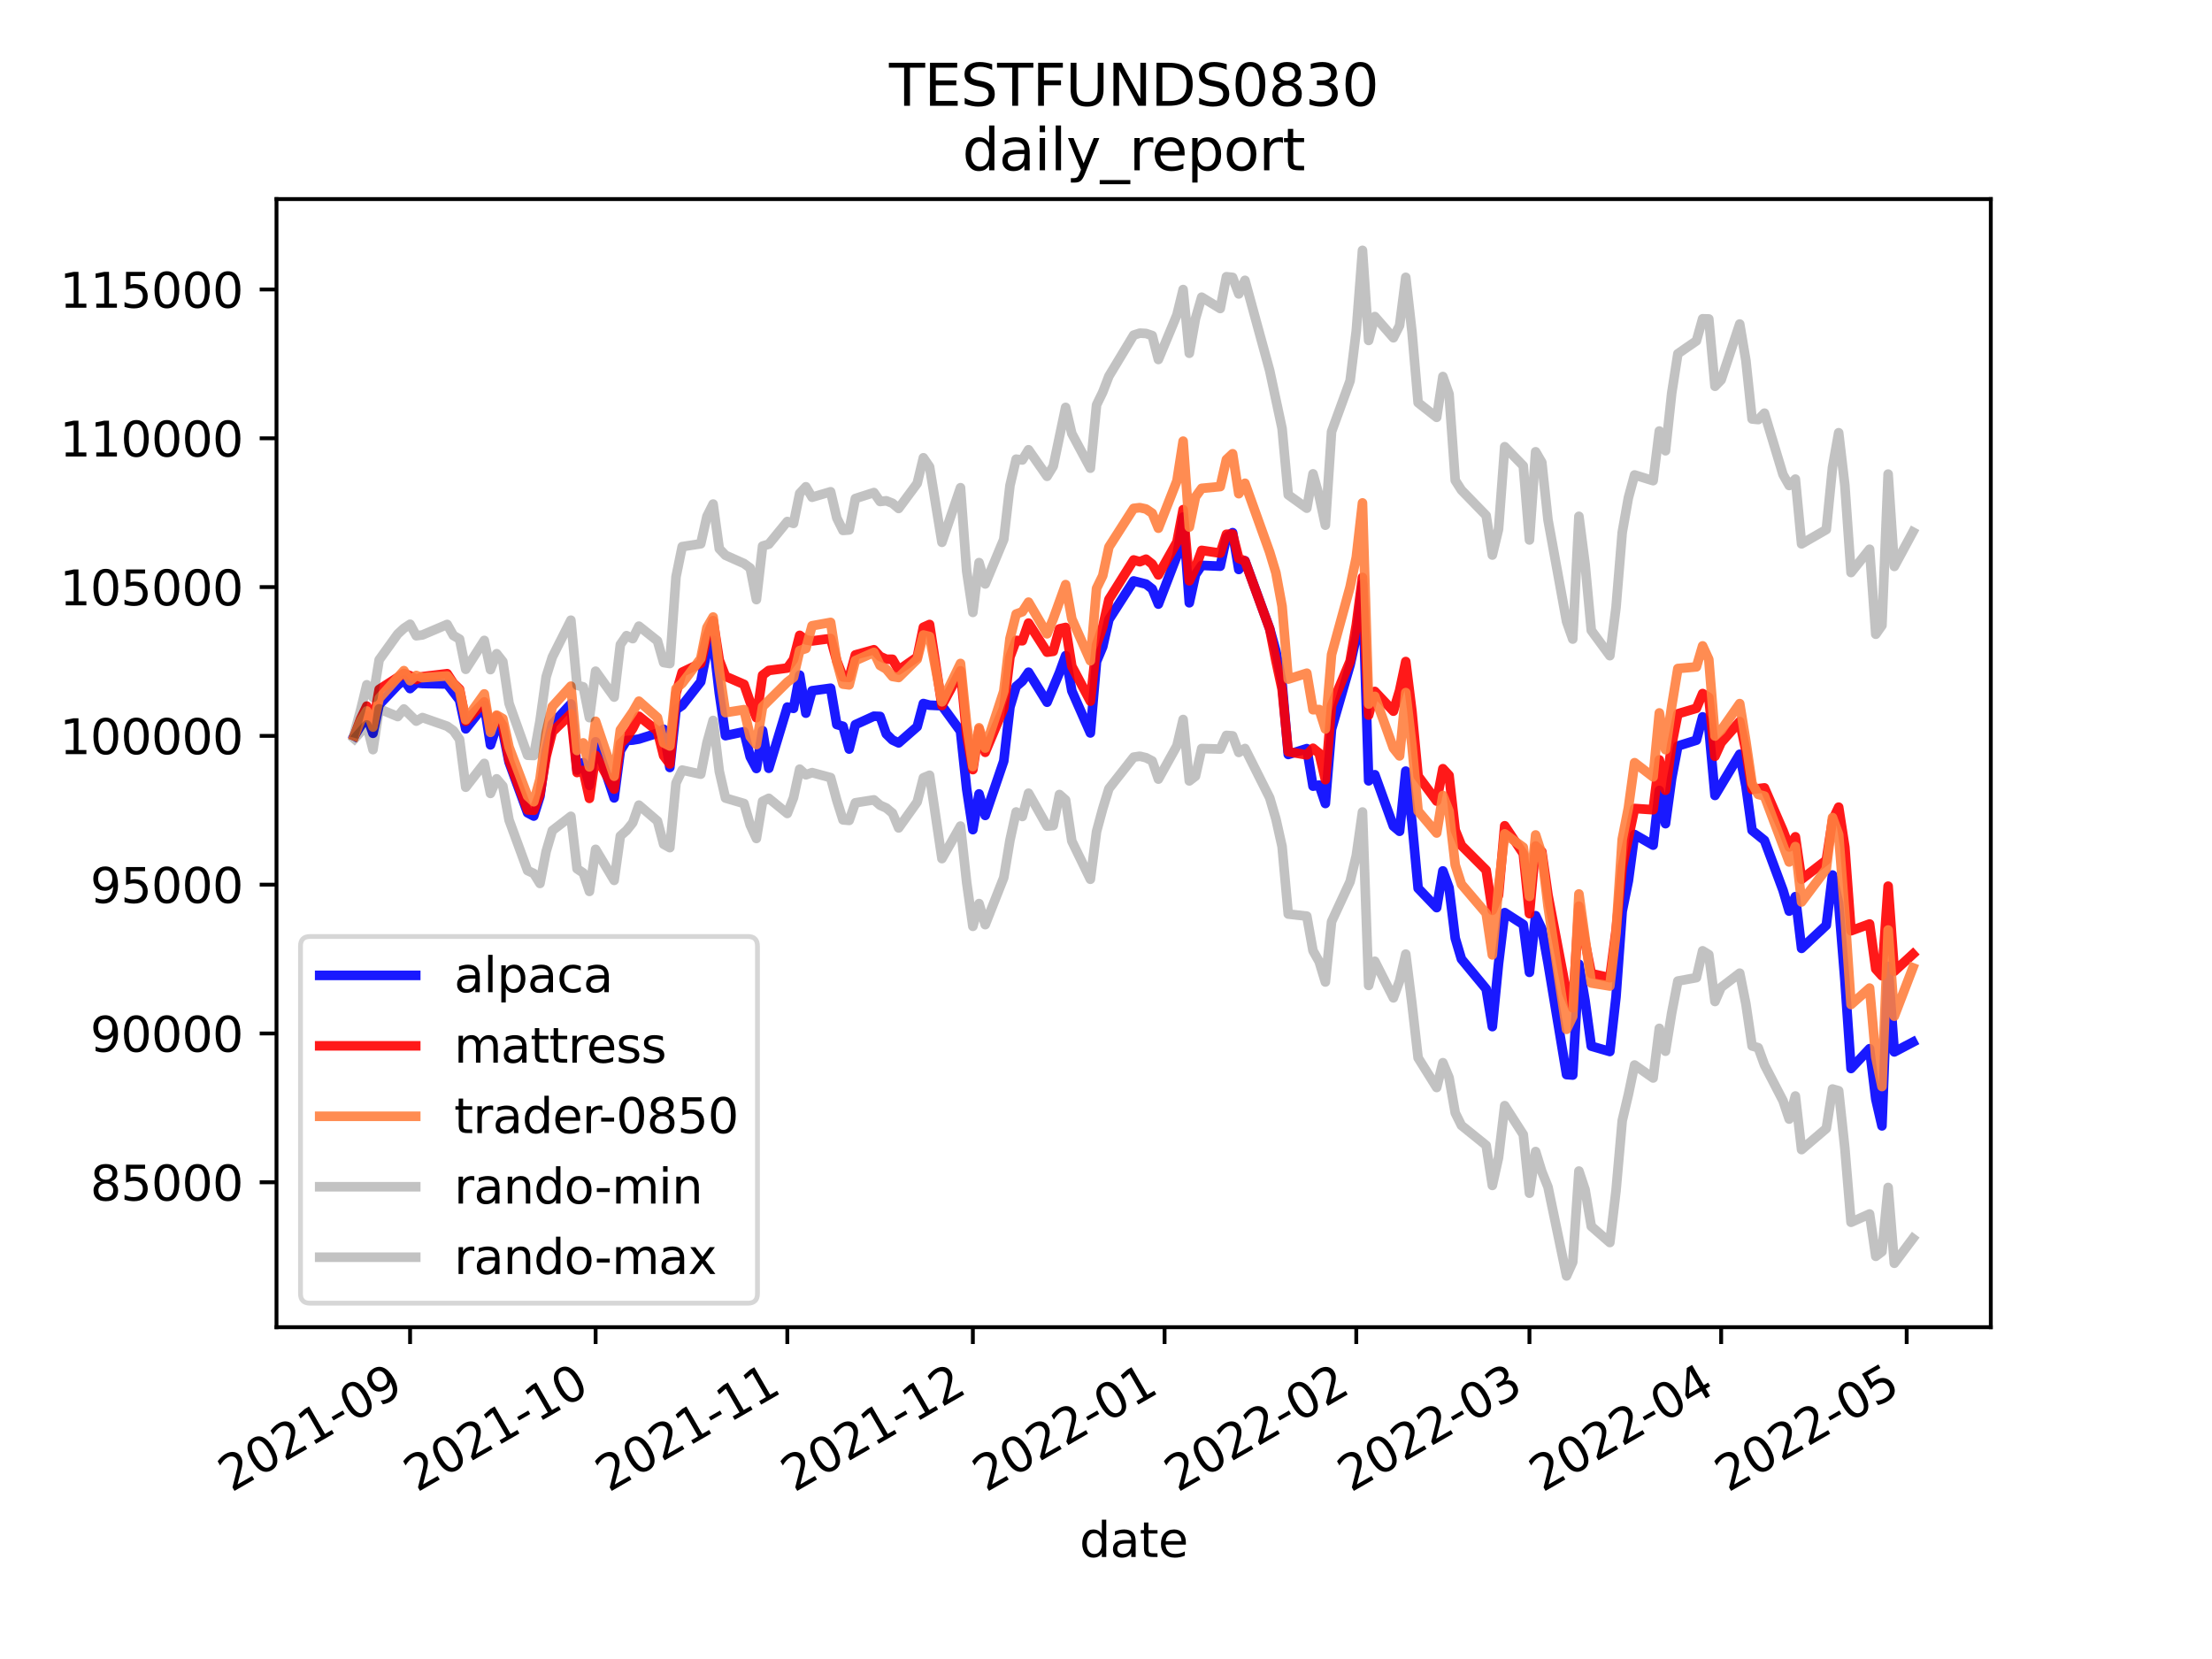 <?xml version="1.0" encoding="utf-8" standalone="no"?>
<!DOCTYPE svg PUBLIC "-//W3C//DTD SVG 1.1//EN"
  "http://www.w3.org/Graphics/SVG/1.1/DTD/svg11.dtd">
<svg height="345.6pt" version="1.1" viewBox="0 0 460.8 345.6" width="460.8pt" xmlns="http://www.w3.org/2000/svg" xmlns:xlink="http://www.w3.org/1999/xlink">
 <defs>
  <style type="text/css">*{stroke-linecap:butt;stroke-linejoin:round;}</style>
 </defs>
 <g id="figure_1">
  <g id="patch_1">
   <path d="M 0 345.6 
L 460.8 345.6 
L 460.8 0 
L 0 0 
z
" style="fill:#ffffff;"/>
  </g>
  <g id="axes_1">
   <g id="patch_2">
    <path d="M 57.6 276.48 
L 414.72 276.48 
L 414.72 41.472 
L 57.6 41.472 
z
" style="fill:#ffffff;"/>
   </g>
   <g id="matplotlib.axis_1">
    <g id="xtick_1">
     <g id="line2d_1">
      <defs>
       <path d="M 0 0 
L 0 3.5 
" id="m62daf9c5bd" style="stroke:#000000;stroke-width:0.8;"/>
      </defs>
      <g>
       <use style="stroke:#000000;stroke-width:0.8;" x="85.428" xlink:href="#m62daf9c5bd" y="276.48"/>
      </g>
     </g>
     <g id="text_1">
      <!-- 2021-09 -->
      <g transform="translate(48.203 310.952)rotate(-30)scale(0.1 -0.1)">
       <defs>
        <path d="M 1228 531 
L 3431 531 
L 3431 0 
L 469 0 
L 469 531 
Q 828 903 1448 1529 
Q 2069 2156 2228 2338 
Q 2531 2678 2651 2914 
Q 2772 3150 2772 3378 
Q 2772 3750 2511 3984 
Q 2250 4219 1831 4219 
Q 1534 4219 1204 4116 
Q 875 4013 500 3803 
L 500 4441 
Q 881 4594 1212 4672 
Q 1544 4750 1819 4750 
Q 2544 4750 2975 4387 
Q 3406 4025 3406 3419 
Q 3406 3131 3298 2873 
Q 3191 2616 2906 2266 
Q 2828 2175 2409 1742 
Q 1991 1309 1228 531 
z
" id="DejaVuSans-32" transform="scale(0.016)"/>
        <path d="M 2034 4250 
Q 1547 4250 1301 3770 
Q 1056 3291 1056 2328 
Q 1056 1369 1301 889 
Q 1547 409 2034 409 
Q 2525 409 2770 889 
Q 3016 1369 3016 2328 
Q 3016 3291 2770 3770 
Q 2525 4250 2034 4250 
z
M 2034 4750 
Q 2819 4750 3233 4129 
Q 3647 3509 3647 2328 
Q 3647 1150 3233 529 
Q 2819 -91 2034 -91 
Q 1250 -91 836 529 
Q 422 1150 422 2328 
Q 422 3509 836 4129 
Q 1250 4750 2034 4750 
z
" id="DejaVuSans-30" transform="scale(0.016)"/>
        <path d="M 794 531 
L 1825 531 
L 1825 4091 
L 703 3866 
L 703 4441 
L 1819 4666 
L 2450 4666 
L 2450 531 
L 3481 531 
L 3481 0 
L 794 0 
L 794 531 
z
" id="DejaVuSans-31" transform="scale(0.016)"/>
        <path d="M 313 2009 
L 1997 2009 
L 1997 1497 
L 313 1497 
L 313 2009 
z
" id="DejaVuSans-2d" transform="scale(0.016)"/>
        <path d="M 703 97 
L 703 672 
Q 941 559 1184 500 
Q 1428 441 1663 441 
Q 2288 441 2617 861 
Q 2947 1281 2994 2138 
Q 2813 1869 2534 1725 
Q 2256 1581 1919 1581 
Q 1219 1581 811 2004 
Q 403 2428 403 3163 
Q 403 3881 828 4315 
Q 1253 4750 1959 4750 
Q 2769 4750 3195 4129 
Q 3622 3509 3622 2328 
Q 3622 1225 3098 567 
Q 2575 -91 1691 -91 
Q 1453 -91 1209 -44 
Q 966 3 703 97 
z
M 1959 2075 
Q 2384 2075 2632 2365 
Q 2881 2656 2881 3163 
Q 2881 3666 2632 3958 
Q 2384 4250 1959 4250 
Q 1534 4250 1286 3958 
Q 1038 3666 1038 3163 
Q 1038 2656 1286 2365 
Q 1534 2075 1959 2075 
z
" id="DejaVuSans-39" transform="scale(0.016)"/>
       </defs>
       <use xlink:href="#DejaVuSans-32"/>
       <use x="63.623" xlink:href="#DejaVuSans-30"/>
       <use x="127.246" xlink:href="#DejaVuSans-32"/>
       <use x="190.869" xlink:href="#DejaVuSans-31"/>
       <use x="254.492" xlink:href="#DejaVuSans-2d"/>
       <use x="290.576" xlink:href="#DejaVuSans-30"/>
       <use x="354.199" xlink:href="#DejaVuSans-39"/>
      </g>
     </g>
    </g>
    <g id="xtick_2">
     <g id="line2d_2">
      <g>
       <use style="stroke:#000000;stroke-width:0.8;" x="124.077" xlink:href="#m62daf9c5bd" y="276.48"/>
      </g>
     </g>
     <g id="text_2">
      <!-- 2021-10 -->
      <g transform="translate(86.852 310.952)rotate(-30)scale(0.1 -0.1)">
       <use xlink:href="#DejaVuSans-32"/>
       <use x="63.623" xlink:href="#DejaVuSans-30"/>
       <use x="127.246" xlink:href="#DejaVuSans-32"/>
       <use x="190.869" xlink:href="#DejaVuSans-31"/>
       <use x="254.492" xlink:href="#DejaVuSans-2d"/>
       <use x="290.576" xlink:href="#DejaVuSans-31"/>
       <use x="354.199" xlink:href="#DejaVuSans-30"/>
      </g>
     </g>
    </g>
    <g id="xtick_3">
     <g id="line2d_3">
      <g>
       <use style="stroke:#000000;stroke-width:0.8;" x="164.015" xlink:href="#m62daf9c5bd" y="276.48"/>
      </g>
     </g>
     <g id="text_3">
      <!-- 2021-11 -->
      <g transform="translate(126.79 310.952)rotate(-30)scale(0.1 -0.1)">
       <use xlink:href="#DejaVuSans-32"/>
       <use x="63.623" xlink:href="#DejaVuSans-30"/>
       <use x="127.246" xlink:href="#DejaVuSans-32"/>
       <use x="190.869" xlink:href="#DejaVuSans-31"/>
       <use x="254.492" xlink:href="#DejaVuSans-2d"/>
       <use x="290.576" xlink:href="#DejaVuSans-31"/>
       <use x="354.199" xlink:href="#DejaVuSans-31"/>
      </g>
     </g>
    </g>
    <g id="xtick_4">
     <g id="line2d_4">
      <g>
       <use style="stroke:#000000;stroke-width:0.8;" x="202.664" xlink:href="#m62daf9c5bd" y="276.48"/>
      </g>
     </g>
     <g id="text_4">
      <!-- 2021-12 -->
      <g transform="translate(165.439 310.952)rotate(-30)scale(0.1 -0.1)">
       <use xlink:href="#DejaVuSans-32"/>
       <use x="63.623" xlink:href="#DejaVuSans-30"/>
       <use x="127.246" xlink:href="#DejaVuSans-32"/>
       <use x="190.869" xlink:href="#DejaVuSans-31"/>
       <use x="254.492" xlink:href="#DejaVuSans-2d"/>
       <use x="290.576" xlink:href="#DejaVuSans-31"/>
       <use x="354.199" xlink:href="#DejaVuSans-32"/>
      </g>
     </g>
    </g>
    <g id="xtick_5">
     <g id="line2d_5">
      <g>
       <use style="stroke:#000000;stroke-width:0.8;" x="242.602" xlink:href="#m62daf9c5bd" y="276.48"/>
      </g>
     </g>
     <g id="text_5">
      <!-- 2022-01 -->
      <g transform="translate(205.377 310.952)rotate(-30)scale(0.1 -0.1)">
       <use xlink:href="#DejaVuSans-32"/>
       <use x="63.623" xlink:href="#DejaVuSans-30"/>
       <use x="127.246" xlink:href="#DejaVuSans-32"/>
       <use x="190.869" xlink:href="#DejaVuSans-32"/>
       <use x="254.492" xlink:href="#DejaVuSans-2d"/>
       <use x="290.576" xlink:href="#DejaVuSans-30"/>
       <use x="354.199" xlink:href="#DejaVuSans-31"/>
      </g>
     </g>
    </g>
    <g id="xtick_6">
     <g id="line2d_6">
      <g>
       <use style="stroke:#000000;stroke-width:0.8;" x="282.539" xlink:href="#m62daf9c5bd" y="276.48"/>
      </g>
     </g>
     <g id="text_6">
      <!-- 2022-02 -->
      <g transform="translate(245.314 310.952)rotate(-30)scale(0.1 -0.1)">
       <use xlink:href="#DejaVuSans-32"/>
       <use x="63.623" xlink:href="#DejaVuSans-30"/>
       <use x="127.246" xlink:href="#DejaVuSans-32"/>
       <use x="190.869" xlink:href="#DejaVuSans-32"/>
       <use x="254.492" xlink:href="#DejaVuSans-2d"/>
       <use x="290.576" xlink:href="#DejaVuSans-30"/>
       <use x="354.199" xlink:href="#DejaVuSans-32"/>
      </g>
     </g>
    </g>
    <g id="xtick_7">
     <g id="line2d_7">
      <g>
       <use style="stroke:#000000;stroke-width:0.8;" x="318.612" xlink:href="#m62daf9c5bd" y="276.48"/>
      </g>
     </g>
     <g id="text_7">
      <!-- 2022-03 -->
      <g transform="translate(281.387 310.952)rotate(-30)scale(0.1 -0.1)">
       <defs>
        <path d="M 2597 2516 
Q 3050 2419 3304 2112 
Q 3559 1806 3559 1356 
Q 3559 666 3084 287 
Q 2609 -91 1734 -91 
Q 1441 -91 1130 -33 
Q 819 25 488 141 
L 488 750 
Q 750 597 1062 519 
Q 1375 441 1716 441 
Q 2309 441 2620 675 
Q 2931 909 2931 1356 
Q 2931 1769 2642 2001 
Q 2353 2234 1838 2234 
L 1294 2234 
L 1294 2753 
L 1863 2753 
Q 2328 2753 2575 2939 
Q 2822 3125 2822 3475 
Q 2822 3834 2567 4026 
Q 2313 4219 1838 4219 
Q 1578 4219 1281 4162 
Q 984 4106 628 3988 
L 628 4550 
Q 988 4650 1302 4700 
Q 1616 4750 1894 4750 
Q 2613 4750 3031 4423 
Q 3450 4097 3450 3541 
Q 3450 3153 3228 2886 
Q 3006 2619 2597 2516 
z
" id="DejaVuSans-33" transform="scale(0.016)"/>
       </defs>
       <use xlink:href="#DejaVuSans-32"/>
       <use x="63.623" xlink:href="#DejaVuSans-30"/>
       <use x="127.246" xlink:href="#DejaVuSans-32"/>
       <use x="190.869" xlink:href="#DejaVuSans-32"/>
       <use x="254.492" xlink:href="#DejaVuSans-2d"/>
       <use x="290.576" xlink:href="#DejaVuSans-30"/>
       <use x="354.199" xlink:href="#DejaVuSans-33"/>
      </g>
     </g>
    </g>
    <g id="xtick_8">
     <g id="line2d_8">
      <g>
       <use style="stroke:#000000;stroke-width:0.8;" x="358.55" xlink:href="#m62daf9c5bd" y="276.48"/>
      </g>
     </g>
     <g id="text_8">
      <!-- 2022-04 -->
      <g transform="translate(321.325 310.952)rotate(-30)scale(0.1 -0.1)">
       <defs>
        <path d="M 2419 4116 
L 825 1625 
L 2419 1625 
L 2419 4116 
z
M 2253 4666 
L 3047 4666 
L 3047 1625 
L 3713 1625 
L 3713 1100 
L 3047 1100 
L 3047 0 
L 2419 0 
L 2419 1100 
L 313 1100 
L 313 1709 
L 2253 4666 
z
" id="DejaVuSans-34" transform="scale(0.016)"/>
       </defs>
       <use xlink:href="#DejaVuSans-32"/>
       <use x="63.623" xlink:href="#DejaVuSans-30"/>
       <use x="127.246" xlink:href="#DejaVuSans-32"/>
       <use x="190.869" xlink:href="#DejaVuSans-32"/>
       <use x="254.492" xlink:href="#DejaVuSans-2d"/>
       <use x="290.576" xlink:href="#DejaVuSans-30"/>
       <use x="354.199" xlink:href="#DejaVuSans-34"/>
      </g>
     </g>
    </g>
    <g id="xtick_9">
     <g id="line2d_9">
      <g>
       <use style="stroke:#000000;stroke-width:0.8;" x="397.199" xlink:href="#m62daf9c5bd" y="276.48"/>
      </g>
     </g>
     <g id="text_9">
      <!-- 2022-05 -->
      <g transform="translate(359.974 310.952)rotate(-30)scale(0.1 -0.1)">
       <defs>
        <path d="M 691 4666 
L 3169 4666 
L 3169 4134 
L 1269 4134 
L 1269 2991 
Q 1406 3038 1543 3061 
Q 1681 3084 1819 3084 
Q 2600 3084 3056 2656 
Q 3513 2228 3513 1497 
Q 3513 744 3044 326 
Q 2575 -91 1722 -91 
Q 1428 -91 1123 -41 
Q 819 9 494 109 
L 494 744 
Q 775 591 1075 516 
Q 1375 441 1709 441 
Q 2250 441 2565 725 
Q 2881 1009 2881 1497 
Q 2881 1984 2565 2268 
Q 2250 2553 1709 2553 
Q 1456 2553 1204 2497 
Q 953 2441 691 2322 
L 691 4666 
z
" id="DejaVuSans-35" transform="scale(0.016)"/>
       </defs>
       <use xlink:href="#DejaVuSans-32"/>
       <use x="63.623" xlink:href="#DejaVuSans-30"/>
       <use x="127.246" xlink:href="#DejaVuSans-32"/>
       <use x="190.869" xlink:href="#DejaVuSans-32"/>
       <use x="254.492" xlink:href="#DejaVuSans-2d"/>
       <use x="290.576" xlink:href="#DejaVuSans-30"/>
       <use x="354.199" xlink:href="#DejaVuSans-35"/>
      </g>
     </g>
    </g>
    <g id="text_10">
     <!-- date -->
     <g transform="translate(224.885 324.351)scale(0.1 -0.1)">
      <defs>
       <path d="M 2906 2969 
L 2906 4863 
L 3481 4863 
L 3481 0 
L 2906 0 
L 2906 525 
Q 2725 213 2448 61 
Q 2172 -91 1784 -91 
Q 1150 -91 751 415 
Q 353 922 353 1747 
Q 353 2572 751 3078 
Q 1150 3584 1784 3584 
Q 2172 3584 2448 3432 
Q 2725 3281 2906 2969 
z
M 947 1747 
Q 947 1113 1208 752 
Q 1469 391 1925 391 
Q 2381 391 2643 752 
Q 2906 1113 2906 1747 
Q 2906 2381 2643 2742 
Q 2381 3103 1925 3103 
Q 1469 3103 1208 2742 
Q 947 2381 947 1747 
z
" id="DejaVuSans-64" transform="scale(0.016)"/>
       <path d="M 2194 1759 
Q 1497 1759 1228 1600 
Q 959 1441 959 1056 
Q 959 750 1161 570 
Q 1363 391 1709 391 
Q 2188 391 2477 730 
Q 2766 1069 2766 1631 
L 2766 1759 
L 2194 1759 
z
M 3341 1997 
L 3341 0 
L 2766 0 
L 2766 531 
Q 2569 213 2275 61 
Q 1981 -91 1556 -91 
Q 1019 -91 701 211 
Q 384 513 384 1019 
Q 384 1609 779 1909 
Q 1175 2209 1959 2209 
L 2766 2209 
L 2766 2266 
Q 2766 2663 2505 2880 
Q 2244 3097 1772 3097 
Q 1472 3097 1187 3025 
Q 903 2953 641 2809 
L 641 3341 
Q 956 3463 1253 3523 
Q 1550 3584 1831 3584 
Q 2591 3584 2966 3190 
Q 3341 2797 3341 1997 
z
" id="DejaVuSans-61" transform="scale(0.016)"/>
       <path d="M 1172 4494 
L 1172 3500 
L 2356 3500 
L 2356 3053 
L 1172 3053 
L 1172 1153 
Q 1172 725 1289 603 
Q 1406 481 1766 481 
L 2356 481 
L 2356 0 
L 1766 0 
Q 1100 0 847 248 
Q 594 497 594 1153 
L 594 3053 
L 172 3053 
L 172 3500 
L 594 3500 
L 594 4494 
L 1172 4494 
z
" id="DejaVuSans-74" transform="scale(0.016)"/>
       <path d="M 3597 1894 
L 3597 1613 
L 953 1613 
Q 991 1019 1311 708 
Q 1631 397 2203 397 
Q 2534 397 2845 478 
Q 3156 559 3463 722 
L 3463 178 
Q 3153 47 2828 -22 
Q 2503 -91 2169 -91 
Q 1331 -91 842 396 
Q 353 884 353 1716 
Q 353 2575 817 3079 
Q 1281 3584 2069 3584 
Q 2775 3584 3186 3129 
Q 3597 2675 3597 1894 
z
M 3022 2063 
Q 3016 2534 2758 2815 
Q 2500 3097 2075 3097 
Q 1594 3097 1305 2825 
Q 1016 2553 972 2059 
L 3022 2063 
z
" id="DejaVuSans-65" transform="scale(0.016)"/>
      </defs>
      <use xlink:href="#DejaVuSans-64"/>
      <use x="63.477" xlink:href="#DejaVuSans-61"/>
      <use x="124.756" xlink:href="#DejaVuSans-74"/>
      <use x="163.965" xlink:href="#DejaVuSans-65"/>
     </g>
    </g>
   </g>
   <g id="matplotlib.axis_2">
    <g id="ytick_1">
     <g id="line2d_10">
      <defs>
       <path d="M 0 0 
L -3.5 0 
" id="m2e44d579fa" style="stroke:#000000;stroke-width:0.8;"/>
      </defs>
      <g>
       <use style="stroke:#000000;stroke-width:0.8;" x="57.6" xlink:href="#m2e44d579fa" y="246.289"/>
      </g>
     </g>
     <g id="text_11">
      <!-- 85000 -->
      <g transform="translate(18.788 250.088)scale(0.1 -0.1)">
       <defs>
        <path d="M 2034 2216 
Q 1584 2216 1326 1975 
Q 1069 1734 1069 1313 
Q 1069 891 1326 650 
Q 1584 409 2034 409 
Q 2484 409 2743 651 
Q 3003 894 3003 1313 
Q 3003 1734 2745 1975 
Q 2488 2216 2034 2216 
z
M 1403 2484 
Q 997 2584 770 2862 
Q 544 3141 544 3541 
Q 544 4100 942 4425 
Q 1341 4750 2034 4750 
Q 2731 4750 3128 4425 
Q 3525 4100 3525 3541 
Q 3525 3141 3298 2862 
Q 3072 2584 2669 2484 
Q 3125 2378 3379 2068 
Q 3634 1759 3634 1313 
Q 3634 634 3220 271 
Q 2806 -91 2034 -91 
Q 1263 -91 848 271 
Q 434 634 434 1313 
Q 434 1759 690 2068 
Q 947 2378 1403 2484 
z
M 1172 3481 
Q 1172 3119 1398 2916 
Q 1625 2713 2034 2713 
Q 2441 2713 2670 2916 
Q 2900 3119 2900 3481 
Q 2900 3844 2670 4047 
Q 2441 4250 2034 4250 
Q 1625 4250 1398 4047 
Q 1172 3844 1172 3481 
z
" id="DejaVuSans-38" transform="scale(0.016)"/>
       </defs>
       <use xlink:href="#DejaVuSans-38"/>
       <use x="63.623" xlink:href="#DejaVuSans-35"/>
       <use x="127.246" xlink:href="#DejaVuSans-30"/>
       <use x="190.869" xlink:href="#DejaVuSans-30"/>
       <use x="254.492" xlink:href="#DejaVuSans-30"/>
      </g>
     </g>
    </g>
    <g id="ytick_2">
     <g id="line2d_11">
      <g>
       <use style="stroke:#000000;stroke-width:0.8;" x="57.6" xlink:href="#m2e44d579fa" y="215.291"/>
      </g>
     </g>
     <g id="text_12">
      <!-- 90000 -->
      <g transform="translate(18.788 219.091)scale(0.1 -0.1)">
       <use xlink:href="#DejaVuSans-39"/>
       <use x="63.623" xlink:href="#DejaVuSans-30"/>
       <use x="127.246" xlink:href="#DejaVuSans-30"/>
       <use x="190.869" xlink:href="#DejaVuSans-30"/>
       <use x="254.492" xlink:href="#DejaVuSans-30"/>
      </g>
     </g>
    </g>
    <g id="ytick_3">
     <g id="line2d_12">
      <g>
       <use style="stroke:#000000;stroke-width:0.8;" x="57.6" xlink:href="#m2e44d579fa" y="184.294"/>
      </g>
     </g>
     <g id="text_13">
      <!-- 95000 -->
      <g transform="translate(18.788 188.093)scale(0.1 -0.1)">
       <use xlink:href="#DejaVuSans-39"/>
       <use x="63.623" xlink:href="#DejaVuSans-35"/>
       <use x="127.246" xlink:href="#DejaVuSans-30"/>
       <use x="190.869" xlink:href="#DejaVuSans-30"/>
       <use x="254.492" xlink:href="#DejaVuSans-30"/>
      </g>
     </g>
    </g>
    <g id="ytick_4">
     <g id="line2d_13">
      <g>
       <use style="stroke:#000000;stroke-width:0.8;" x="57.6" xlink:href="#m2e44d579fa" y="153.297"/>
      </g>
     </g>
     <g id="text_14">
      <!-- 100000 -->
      <g transform="translate(12.425 157.096)scale(0.1 -0.1)">
       <use xlink:href="#DejaVuSans-31"/>
       <use x="63.623" xlink:href="#DejaVuSans-30"/>
       <use x="127.246" xlink:href="#DejaVuSans-30"/>
       <use x="190.869" xlink:href="#DejaVuSans-30"/>
       <use x="254.492" xlink:href="#DejaVuSans-30"/>
       <use x="318.115" xlink:href="#DejaVuSans-30"/>
      </g>
     </g>
    </g>
    <g id="ytick_5">
     <g id="line2d_14">
      <g>
       <use style="stroke:#000000;stroke-width:0.8;" x="57.6" xlink:href="#m2e44d579fa" y="122.299"/>
      </g>
     </g>
     <g id="text_15">
      <!-- 105000 -->
      <g transform="translate(12.425 126.099)scale(0.1 -0.1)">
       <use xlink:href="#DejaVuSans-31"/>
       <use x="63.623" xlink:href="#DejaVuSans-30"/>
       <use x="127.246" xlink:href="#DejaVuSans-35"/>
       <use x="190.869" xlink:href="#DejaVuSans-30"/>
       <use x="254.492" xlink:href="#DejaVuSans-30"/>
       <use x="318.115" xlink:href="#DejaVuSans-30"/>
      </g>
     </g>
    </g>
    <g id="ytick_6">
     <g id="line2d_15">
      <g>
       <use style="stroke:#000000;stroke-width:0.8;" x="57.6" xlink:href="#m2e44d579fa" y="91.302"/>
      </g>
     </g>
     <g id="text_16">
      <!-- 110000 -->
      <g transform="translate(12.425 95.101)scale(0.1 -0.1)">
       <use xlink:href="#DejaVuSans-31"/>
       <use x="63.623" xlink:href="#DejaVuSans-31"/>
       <use x="127.246" xlink:href="#DejaVuSans-30"/>
       <use x="190.869" xlink:href="#DejaVuSans-30"/>
       <use x="254.492" xlink:href="#DejaVuSans-30"/>
       <use x="318.115" xlink:href="#DejaVuSans-30"/>
      </g>
     </g>
    </g>
    <g id="ytick_7">
     <g id="line2d_16">
      <g>
       <use style="stroke:#000000;stroke-width:0.8;" x="57.6" xlink:href="#m2e44d579fa" y="60.305"/>
      </g>
     </g>
     <g id="text_17">
      <!-- 115000 -->
      <g transform="translate(12.425 64.104)scale(0.1 -0.1)">
       <use xlink:href="#DejaVuSans-31"/>
       <use x="63.623" xlink:href="#DejaVuSans-31"/>
       <use x="127.246" xlink:href="#DejaVuSans-35"/>
       <use x="190.869" xlink:href="#DejaVuSans-30"/>
       <use x="254.492" xlink:href="#DejaVuSans-30"/>
       <use x="318.115" xlink:href="#DejaVuSans-30"/>
      </g>
     </g>
    </g>
   </g>
   <g id="line2d_17">
    <path clip-path="url(#p74a452956e)" d="M 73.833 153.297 
L 76.409 149.108 
L 77.698 152.758 
L 78.986 146.784 
L 82.851 142.719 
L 84.139 141.643 
L 85.428 143.444 
L 86.716 142.256 
L 88.004 142.386 
L 93.157 142.492 
L 95.734 145.835 
L 97.022 151.836 
L 100.887 146.954 
L 102.176 155.171 
L 103.464 151.264 
L 104.752 152.394 
L 106.041 158.758 
L 109.905 169.32 
L 111.194 169.999 
L 112.482 165.9 
L 113.77 156.542 
L 115.059 150.843 
L 118.924 146.639 
L 120.212 160.433 
L 121.5 158.879 
L 122.789 163.627 
L 124.077 154.535 
L 127.942 166.219 
L 129.23 156.369 
L 130.518 154.264 
L 131.807 154.176 
L 133.095 153.957 
L 136.96 152.741 
L 138.248 151.922 
L 139.537 159.881 
L 140.825 147.84 
L 142.113 146.957 
L 145.978 142.022 
L 147.266 135.612 
L 148.555 133.371 
L 149.843 144.378 
L 151.131 153.253 
L 154.996 152.43 
L 156.285 157.674 
L 157.573 160.089 
L 158.861 152.198 
L 160.15 160.048 
L 164.015 147.299 
L 165.303 147.563 
L 166.591 140.643 
L 167.879 148.567 
L 169.168 143.898 
L 173.033 143.368 
L 174.321 150.936 
L 175.609 151.297 
L 176.898 156.044 
L 178.186 150.96 
L 182.051 149.198 
L 183.339 149.247 
L 184.628 152.892 
L 185.916 154.157 
L 187.204 154.76 
L 191.069 151.382 
L 192.357 146.556 
L 193.646 146.9 
L 196.222 147.025 
L 200.087 152.317 
L 201.376 164.379 
L 202.664 172.831 
L 203.952 165.384 
L 205.241 169.868 
L 209.105 158.523 
L 210.394 147.285 
L 211.682 143.004 
L 212.97 141.895 
L 214.259 140.039 
L 218.124 146.285 
L 220.7 140.135 
L 221.989 136.587 
L 223.277 143.913 
L 227.142 152.688 
L 228.43 137.811 
L 229.718 134.729 
L 231.007 129.055 
L 236.16 121.021 
L 238.737 121.673 
L 240.025 122.685 
L 241.313 125.847 
L 245.178 115.776 
L 246.466 107.704 
L 247.755 125.575 
L 249.043 119.692 
L 250.331 117.781 
L 254.196 117.95 
L 255.485 111.939 
L 256.773 110.962 
L 258.061 118.633 
L 259.35 116.818 
L 264.503 130.985 
L 265.791 135.634 
L 267.079 142.327 
L 268.368 157.17 
L 272.233 155.952 
L 273.521 163.769 
L 274.809 163.554 
L 276.098 167.384 
L 277.386 151.89 
L 281.251 138.521 
L 282.539 132.66 
L 283.828 121.655 
L 285.116 162.663 
L 286.404 161.39 
L 290.269 172.094 
L 291.557 173.173 
L 292.846 160.639 
L 294.134 171.228 
L 295.422 185.046 
L 299.287 189.076 
L 300.576 181.427 
L 301.864 184.944 
L 303.152 195.447 
L 304.441 199.785 
L 309.594 206.015 
L 310.882 213.862 
L 312.17 200.773 
L 313.459 190.118 
L 317.324 192.6 
L 318.612 202.559 
L 319.9 190.751 
L 321.189 193.505 
L 322.477 200.615 
L 326.342 223.859 
L 327.63 223.957 
L 328.918 200.861 
L 330.207 208.509 
L 331.495 217.932 
L 335.36 219.052 
L 336.648 207.624 
L 337.937 189.83 
L 339.225 183.474 
L 340.513 173.844 
L 344.378 176.061 
L 345.666 164.665 
L 346.955 171.587 
L 348.243 162.151 
L 349.531 155.407 
L 353.396 154.193 
L 354.685 149.336 
L 355.973 151.5 
L 357.261 165.706 
L 362.415 157.122 
L 363.703 163.763 
L 364.991 172.981 
L 367.568 175.066 
L 371.433 185.454 
L 372.721 189.804 
L 374.009 186.785 
L 375.298 197.563 
L 380.451 192.743 
L 381.739 182.284 
L 383.028 188.183 
L 384.316 204.086 
L 385.604 222.591 
L 389.469 218.462 
L 390.757 228.96 
L 392.046 234.544 
L 393.334 201.309 
L 394.622 219.133 
L 398.487 217.098 
L 398.487 217.098 
" style="fill:none;stroke:#0000ff;stroke-linecap:square;stroke-opacity:0.9;stroke-width:2;"/>
   </g>
   <g id="line2d_18">
    <path clip-path="url(#p74a452956e)" d="M 73.833 153.297 
L 75.121 149.824 
L 76.409 147.094 
L 77.698 151.021 
L 78.986 143.612 
L 84.139 140.294 
L 85.428 140.763 
L 86.716 141.56 
L 88.004 140.963 
L 93.157 140.342 
L 94.446 142.33 
L 95.734 143.575 
L 97.022 150.24 
L 100.887 146.219 
L 102.176 151.81 
L 103.464 149.149 
L 104.752 151.165 
L 106.041 158.328 
L 109.905 168.718 
L 111.194 168.792 
L 112.482 165.429 
L 113.77 157.594 
L 115.059 152.464 
L 118.924 148.717 
L 120.212 160.936 
L 121.5 160.486 
L 122.789 166.319 
L 124.077 157.346 
L 127.942 164.385 
L 129.23 154.921 
L 130.518 153.676 
L 131.807 151.766 
L 133.095 149.208 
L 136.96 152.275 
L 138.248 157.426 
L 139.537 159.149 
L 140.825 144.463 
L 142.113 140.027 
L 145.978 138.172 
L 147.266 132.644 
L 148.555 129.284 
L 149.843 137.535 
L 151.131 140.89 
L 154.996 142.566 
L 156.285 146.291 
L 157.573 149.507 
L 158.861 140.649 
L 160.15 139.673 
L 164.015 139.162 
L 165.303 137.375 
L 166.591 132.354 
L 167.879 133.3 
L 169.168 133.522 
L 173.033 133.011 
L 174.321 137.674 
L 175.609 141.033 
L 176.898 141.113 
L 178.186 136.427 
L 182.051 135.354 
L 183.339 136.753 
L 184.628 137.328 
L 185.916 137.341 
L 187.204 139.58 
L 191.069 136.89 
L 192.357 130.668 
L 193.646 130.092 
L 196.222 146.97 
L 200.087 139.746 
L 201.376 153.012 
L 202.664 160.326 
L 203.952 151.903 
L 205.241 156.718 
L 209.105 147.497 
L 210.394 136.86 
L 211.682 133.409 
L 212.97 133.49 
L 214.259 129.8 
L 218.124 135.858 
L 219.412 135.682 
L 220.7 131.005 
L 221.989 130.71 
L 223.277 138.782 
L 227.142 146.07 
L 228.43 134.287 
L 229.718 130.6 
L 231.007 124.876 
L 236.16 116.65 
L 237.448 117.017 
L 238.737 116.488 
L 240.025 117.508 
L 241.313 119.766 
L 245.178 112.911 
L 246.466 106.166 
L 247.755 120.988 
L 249.043 118.233 
L 250.331 114.652 
L 254.196 115.228 
L 255.485 111.299 
L 256.773 111.264 
L 258.061 116.332 
L 259.35 116.871 
L 264.503 131.027 
L 265.791 137.617 
L 267.079 143.55 
L 268.368 156.601 
L 272.233 157.262 
L 273.521 155.877 
L 274.809 156.921 
L 276.098 162.421 
L 277.386 146.98 
L 281.251 137.733 
L 282.539 130.208 
L 283.828 120.291 
L 285.116 148.973 
L 286.404 144.041 
L 290.269 148.147 
L 291.557 143.88 
L 292.846 137.81 
L 294.134 148.174 
L 295.422 161.675 
L 299.287 166.879 
L 300.576 160.132 
L 301.864 161.528 
L 303.152 172.927 
L 304.441 176.122 
L 309.594 181.269 
L 310.882 189.629 
L 312.17 186.514 
L 313.459 172.021 
L 317.324 177.823 
L 318.612 190.333 
L 319.9 176.23 
L 321.189 177.411 
L 322.477 186.46 
L 326.342 206.828 
L 327.63 209.957 
L 328.918 188.772 
L 330.207 196.255 
L 331.495 202.809 
L 335.36 203.687 
L 336.648 193.835 
L 337.937 180.688 
L 340.513 168.422 
L 344.378 168.685 
L 345.666 158.292 
L 346.955 164.612 
L 348.243 155.216 
L 349.531 148.694 
L 353.396 147.545 
L 354.685 144.48 
L 355.973 145.278 
L 357.261 157.544 
L 358.55 154.699 
L 362.415 150.305 
L 363.703 156.385 
L 364.991 164.453 
L 367.568 164.13 
L 371.433 173.023 
L 372.721 176.44 
L 374.009 174.316 
L 375.298 183.174 
L 380.451 179.194 
L 381.739 170.89 
L 383.028 168.146 
L 384.316 176.474 
L 385.604 193.893 
L 389.469 192.482 
L 390.757 201.853 
L 392.046 203.269 
L 393.334 184.602 
L 394.622 202.329 
L 398.487 198.777 
L 398.487 198.777 
" style="fill:none;stroke:#ff0000;stroke-linecap:square;stroke-opacity:0.9;stroke-width:2;"/>
   </g>
   <g id="line2d_19">
    <path clip-path="url(#p74a452956e)" d="M 73.833 153.297 
L 75.121 150.173 
L 76.409 148.103 
L 77.698 151.46 
L 78.986 145.474 
L 84.139 139.702 
L 85.428 141.804 
L 86.716 140.711 
L 88.004 141.17 
L 93.157 140.821 
L 94.446 142.443 
L 95.734 143.827 
L 97.022 149.948 
L 100.887 144.551 
L 102.176 152.56 
L 103.464 148.962 
L 104.752 149.715 
L 106.041 155.628 
L 109.905 165.831 
L 111.194 167.019 
L 112.482 162.332 
L 113.77 152.724 
L 115.059 147.203 
L 118.924 142.94 
L 120.212 156.345 
L 121.5 154.761 
L 122.789 159.758 
L 124.077 150.257 
L 127.942 161.702 
L 129.23 152.055 
L 131.807 148.314 
L 133.095 146.07 
L 136.96 149.483 
L 138.248 154.761 
L 139.537 155.398 
L 140.825 143.471 
L 142.113 142.331 
L 145.978 137.188 
L 147.266 130.745 
L 148.555 128.541 
L 149.843 139.794 
L 151.131 148.444 
L 154.996 147.835 
L 156.285 153.44 
L 157.573 155.105 
L 158.861 147.203 
L 164.015 142.093 
L 165.303 141.114 
L 166.591 135.525 
L 167.879 135.102 
L 169.168 130.359 
L 173.033 129.659 
L 174.321 137.855 
L 175.609 142.512 
L 176.898 142.675 
L 178.186 137.616 
L 182.051 135.908 
L 183.339 138.626 
L 184.628 139.379 
L 185.916 140.921 
L 187.204 141.137 
L 191.069 137.332 
L 192.357 132.283 
L 193.646 132.599 
L 196.222 146.198 
L 200.087 138.212 
L 201.376 150.884 
L 202.664 159.683 
L 203.952 151.607 
L 205.241 155.837 
L 209.105 143.989 
L 210.394 133.029 
L 211.682 127.917 
L 212.97 127.44 
L 214.259 125.44 
L 218.124 132.035 
L 219.412 128.923 
L 221.989 121.786 
L 223.277 128.917 
L 227.142 137.647 
L 228.43 122.575 
L 229.718 119.931 
L 231.007 113.948 
L 236.16 105.903 
L 237.448 105.753 
L 238.737 106.034 
L 240.025 106.91 
L 241.313 110.037 
L 245.178 100.162 
L 246.466 91.899 
L 247.755 109.796 
L 249.043 103.513 
L 250.331 101.729 
L 254.196 101.368 
L 255.485 95.732 
L 256.773 94.527 
L 258.061 102.847 
L 259.35 100.674 
L 264.503 115.051 
L 265.791 119.316 
L 267.079 126.288 
L 268.368 141.469 
L 272.233 140.239 
L 273.521 147.847 
L 274.809 147.808 
L 276.098 151.855 
L 277.386 136.366 
L 281.251 122.26 
L 282.539 116.084 
L 283.828 104.769 
L 285.116 146.67 
L 286.404 145.061 
L 290.269 155.849 
L 291.557 157.468 
L 292.846 144.286 
L 294.134 155.255 
L 295.422 168.958 
L 299.287 173.531 
L 300.576 165.716 
L 301.864 168.991 
L 303.152 180.192 
L 304.441 184.208 
L 309.594 190.255 
L 310.882 198.92 
L 312.17 184.94 
L 313.459 173.705 
L 317.324 176.511 
L 318.612 186.729 
L 319.9 173.935 
L 321.189 177.936 
L 322.477 188.736 
L 326.342 214.427 
L 327.63 211.742 
L 328.918 186.231 
L 331.495 204.78 
L 335.36 205.405 
L 336.648 194.294 
L 337.937 174.853 
L 339.225 168.284 
L 340.513 158.886 
L 344.378 161.845 
L 345.666 148.514 
L 346.955 156.169 
L 348.243 147.109 
L 349.531 139.265 
L 353.396 138.923 
L 354.685 134.55 
L 355.973 137.36 
L 357.261 153.324 
L 358.55 152.111 
L 362.415 146.574 
L 363.703 154.466 
L 364.991 163.244 
L 366.279 165.489 
L 367.568 165.835 
L 372.721 179.566 
L 374.009 176.357 
L 375.298 187.898 
L 380.451 181.033 
L 381.739 170.307 
L 383.028 173.862 
L 384.316 190.358 
L 385.604 209.254 
L 389.469 205.841 
L 390.757 220.178 
L 392.046 226.345 
L 393.334 193.737 
L 394.622 211.694 
L 398.487 201.615 
L 398.487 201.615 
" style="fill:none;stroke:#ff8040;stroke-linecap:square;stroke-opacity:0.9;stroke-width:2;"/>
   </g>
   <g id="line2d_20">
    <path clip-path="url(#p74a452956e)" d="M 73.833 153.917 
L 76.409 151.025 
L 77.698 156.163 
L 78.986 147.659 
L 82.851 149.273 
L 84.139 147.693 
L 86.716 150.222 
L 88.004 149.48 
L 93.157 151.285 
L 94.446 152.196 
L 95.734 154.03 
L 97.022 163.991 
L 100.887 159.031 
L 102.176 165.287 
L 103.464 162.243 
L 104.752 163.764 
L 106.041 170.822 
L 109.905 181.358 
L 111.194 181.954 
L 112.482 184.038 
L 113.77 177.374 
L 115.059 173.023 
L 118.924 170.05 
L 120.212 180.984 
L 121.5 181.849 
L 122.789 185.698 
L 124.077 176.936 
L 127.942 183.397 
L 129.23 174.146 
L 130.518 173.002 
L 131.807 171.394 
L 133.095 167.721 
L 136.96 171.03 
L 138.248 175.875 
L 139.537 176.583 
L 140.825 163.117 
L 142.113 160.423 
L 145.978 161.273 
L 147.266 154.752 
L 148.555 150.083 
L 149.843 160.684 
L 151.131 166.249 
L 154.996 167.388 
L 156.285 171.862 
L 157.573 174.67 
L 158.861 166.936 
L 160.15 166.304 
L 164.015 169.463 
L 165.303 166.167 
L 166.591 160.228 
L 167.879 161.408 
L 169.168 160.951 
L 173.033 161.987 
L 174.321 166.734 
L 175.609 170.792 
L 176.898 170.909 
L 178.186 167.236 
L 182.051 166.625 
L 183.339 167.746 
L 184.628 168.318 
L 185.916 169.389 
L 187.204 172.471 
L 191.069 167.058 
L 192.357 162.032 
L 193.646 161.499 
L 196.222 178.863 
L 200.087 172.085 
L 201.376 183.856 
L 202.664 192.971 
L 203.952 188.231 
L 205.241 192.622 
L 209.105 182.812 
L 210.394 175.018 
L 211.682 169.149 
L 212.97 170.09 
L 214.259 165.235 
L 218.124 172.091 
L 219.412 171.974 
L 220.7 165.513 
L 221.989 166.652 
L 223.277 175.21 
L 227.142 183.162 
L 228.43 173.235 
L 229.718 168.463 
L 231.007 164.284 
L 236.16 157.726 
L 237.448 157.536 
L 238.737 157.846 
L 240.025 158.52 
L 241.313 162.306 
L 245.178 155.343 
L 246.466 149.884 
L 247.755 162.679 
L 249.043 161.691 
L 250.331 155.934 
L 254.196 156.046 
L 255.485 153.198 
L 256.773 153.295 
L 258.061 156.747 
L 259.35 155.929 
L 264.503 166.2 
L 265.791 170.583 
L 267.079 176.336 
L 268.368 190.413 
L 272.233 190.85 
L 273.521 198.047 
L 274.809 200.332 
L 276.098 204.571 
L 277.386 191.997 
L 281.251 183.653 
L 282.539 178.217 
L 283.828 169.153 
L 285.116 205.286 
L 286.404 200.25 
L 290.269 207.871 
L 291.557 204.327 
L 292.846 198.758 
L 294.134 209.113 
L 295.422 220.374 
L 299.287 226.549 
L 300.576 221.379 
L 301.864 224.496 
L 303.152 231.83 
L 304.441 234.438 
L 309.594 238.6 
L 310.882 246.947 
L 312.17 241.15 
L 313.459 230.329 
L 317.324 236.35 
L 318.612 248.565 
L 319.9 239.884 
L 321.189 244.061 
L 322.477 247.283 
L 326.342 265.798 
L 327.63 262.927 
L 328.918 243.95 
L 330.207 247.843 
L 331.495 255.468 
L 335.36 258.84 
L 336.648 248.027 
L 337.937 233.472 
L 339.225 227.998 
L 340.513 221.864 
L 344.378 224.566 
L 345.666 214.224 
L 346.955 218.987 
L 348.243 211.022 
L 349.531 204.368 
L 353.396 203.662 
L 354.685 198.07 
L 355.973 198.867 
L 357.261 208.632 
L 358.55 205.688 
L 362.415 202.73 
L 363.703 209.151 
L 364.991 217.891 
L 366.279 218.271 
L 367.568 221.833 
L 371.433 229.3 
L 372.721 233.122 
L 374.009 228.316 
L 375.298 239.485 
L 380.451 235.084 
L 381.739 226.862 
L 383.028 227.229 
L 384.316 239.218 
L 385.604 254.622 
L 389.469 252.893 
L 390.757 261.71 
L 392.046 260.743 
L 393.334 247.368 
L 394.622 263.16 
L 398.487 258.005 
L 398.487 258.005 
" style="fill:none;stroke:#0d0d0d;stroke-linecap:square;stroke-opacity:0.25;stroke-width:2;"/>
   </g>
   <g id="line2d_21">
    <path clip-path="url(#p74a452956e)" d="M 73.833 152.677 
L 75.121 147.931 
L 76.409 142.65 
L 77.698 145.299 
L 78.986 137.458 
L 82.851 132.083 
L 84.139 130.891 
L 85.428 130.04 
L 86.716 132.438 
L 88.004 132.269 
L 93.157 130.08 
L 94.446 132.382 
L 95.734 133.133 
L 97.022 139.43 
L 100.887 133.41 
L 102.176 139.493 
L 103.464 136.18 
L 104.752 137.827 
L 106.041 146.516 
L 109.905 157.329 
L 111.194 157.39 
L 112.482 150.229 
L 113.77 140.988 
L 115.059 136.886 
L 118.924 129.198 
L 120.212 142.744 
L 121.5 143.093 
L 122.789 149.503 
L 124.077 139.821 
L 127.942 145.213 
L 129.23 134.284 
L 130.518 132.416 
L 131.807 133.044 
L 133.095 130.437 
L 136.96 133.507 
L 138.248 138.026 
L 139.537 138.23 
L 140.825 120.162 
L 142.113 113.874 
L 145.978 113.282 
L 147.266 107.57 
L 148.555 105.003 
L 149.843 114.312 
L 151.131 115.67 
L 154.996 117.394 
L 156.285 118.341 
L 157.573 124.913 
L 158.861 113.751 
L 160.15 113.363 
L 164.015 108.64 
L 165.303 109.032 
L 166.591 102.788 
L 167.879 101.405 
L 169.168 103.584 
L 173.033 102.441 
L 174.321 107.906 
L 175.609 110.499 
L 176.898 110.397 
L 178.186 103.856 
L 182.051 102.611 
L 183.339 104.47 
L 184.628 104.325 
L 185.916 104.839 
L 187.204 105.922 
L 191.069 100.697 
L 192.357 95.362 
L 193.646 97.256 
L 196.222 112.971 
L 200.087 101.599 
L 201.376 118.987 
L 202.664 127.574 
L 203.952 117.2 
L 205.241 121.645 
L 209.105 112.362 
L 210.394 101.143 
L 211.682 95.653 
L 212.97 95.822 
L 214.259 93.692 
L 218.124 99.224 
L 219.412 97.123 
L 221.989 84.866 
L 223.277 90.316 
L 227.142 97.535 
L 228.43 84.353 
L 229.718 81.705 
L 231.007 78.35 
L 236.16 69.815 
L 237.448 69.398 
L 238.737 69.469 
L 240.025 69.904 
L 241.313 74.891 
L 245.178 65.585 
L 246.466 60.317 
L 247.755 73.589 
L 249.043 66.368 
L 250.331 61.911 
L 254.196 64.271 
L 255.485 57.648 
L 256.773 57.785 
L 258.061 61.232 
L 259.35 58.398 
L 264.503 77.22 
L 267.079 89.246 
L 268.368 103.084 
L 272.233 105.866 
L 273.521 98.71 
L 274.809 103.346 
L 276.098 109.407 
L 277.386 89.924 
L 281.251 79.326 
L 282.539 68.878 
L 283.828 52.154 
L 285.116 70.92 
L 286.404 65.946 
L 290.269 70.366 
L 291.557 67.811 
L 292.846 57.772 
L 294.134 69.058 
L 295.422 83.888 
L 299.287 86.937 
L 300.576 78.439 
L 301.864 82.088 
L 303.152 100.072 
L 304.441 102.093 
L 309.594 107.393 
L 310.882 115.625 
L 312.17 110.256 
L 313.459 93.059 
L 317.324 97.047 
L 318.612 112.483 
L 319.9 94.111 
L 321.189 96.334 
L 322.477 108.296 
L 326.342 129.477 
L 327.63 133.13 
L 328.918 107.556 
L 330.207 117.515 
L 331.495 131.328 
L 335.36 136.588 
L 336.648 126.531 
L 337.937 110.928 
L 339.225 103.681 
L 340.513 98.941 
L 344.378 100.134 
L 345.666 89.792 
L 346.955 93.903 
L 348.243 81.946 
L 349.531 73.682 
L 353.396 71.012 
L 354.685 66.409 
L 355.973 66.441 
L 357.261 80.464 
L 358.55 79.138 
L 362.415 67.499 
L 363.703 75.105 
L 364.991 87.281 
L 366.279 87.409 
L 367.568 86.069 
L 371.433 98.859 
L 372.721 101.136 
L 374.009 99.808 
L 375.298 113.298 
L 380.451 110.319 
L 381.739 97.375 
L 383.028 90.149 
L 384.316 101.099 
L 385.604 119.269 
L 389.469 114.418 
L 390.757 132.126 
L 392.046 130.285 
L 393.334 98.759 
L 394.622 117.996 
L 398.487 110.828 
L 398.487 110.828 
" style="fill:none;stroke:#0d0d0d;stroke-linecap:square;stroke-opacity:0.25;stroke-width:2;"/>
   </g>
   <g id="patch_3">
    <path d="M 57.6 276.48 
L 57.6 41.472 
" style="fill:none;stroke:#000000;stroke-linecap:square;stroke-linejoin:miter;stroke-width:0.8;"/>
   </g>
   <g id="patch_4">
    <path d="M 414.72 276.48 
L 414.72 41.472 
" style="fill:none;stroke:#000000;stroke-linecap:square;stroke-linejoin:miter;stroke-width:0.8;"/>
   </g>
   <g id="patch_5">
    <path d="M 57.6 276.48 
L 414.72 276.48 
" style="fill:none;stroke:#000000;stroke-linecap:square;stroke-linejoin:miter;stroke-width:0.8;"/>
   </g>
   <g id="patch_6">
    <path d="M 57.6 41.472 
L 414.72 41.472 
" style="fill:none;stroke:#000000;stroke-linecap:square;stroke-linejoin:miter;stroke-width:0.8;"/>
   </g>
   <g id="text_18">
    <!-- TESTFUNDS0830 -->
    <g transform="translate(185.2 22.035)scale(0.12 -0.12)">
     <defs>
      <path d="M -19 4666 
L 3928 4666 
L 3928 4134 
L 2272 4134 
L 2272 0 
L 1638 0 
L 1638 4134 
L -19 4134 
L -19 4666 
z
" id="DejaVuSans-54" transform="scale(0.016)"/>
      <path d="M 628 4666 
L 3578 4666 
L 3578 4134 
L 1259 4134 
L 1259 2753 
L 3481 2753 
L 3481 2222 
L 1259 2222 
L 1259 531 
L 3634 531 
L 3634 0 
L 628 0 
L 628 4666 
z
" id="DejaVuSans-45" transform="scale(0.016)"/>
      <path d="M 3425 4513 
L 3425 3897 
Q 3066 4069 2747 4153 
Q 2428 4238 2131 4238 
Q 1616 4238 1336 4038 
Q 1056 3838 1056 3469 
Q 1056 3159 1242 3001 
Q 1428 2844 1947 2747 
L 2328 2669 
Q 3034 2534 3370 2195 
Q 3706 1856 3706 1288 
Q 3706 609 3251 259 
Q 2797 -91 1919 -91 
Q 1588 -91 1214 -16 
Q 841 59 441 206 
L 441 856 
Q 825 641 1194 531 
Q 1563 422 1919 422 
Q 2459 422 2753 634 
Q 3047 847 3047 1241 
Q 3047 1584 2836 1778 
Q 2625 1972 2144 2069 
L 1759 2144 
Q 1053 2284 737 2584 
Q 422 2884 422 3419 
Q 422 4038 858 4394 
Q 1294 4750 2059 4750 
Q 2388 4750 2728 4690 
Q 3069 4631 3425 4513 
z
" id="DejaVuSans-53" transform="scale(0.016)"/>
      <path d="M 628 4666 
L 3309 4666 
L 3309 4134 
L 1259 4134 
L 1259 2759 
L 3109 2759 
L 3109 2228 
L 1259 2228 
L 1259 0 
L 628 0 
L 628 4666 
z
" id="DejaVuSans-46" transform="scale(0.016)"/>
      <path d="M 556 4666 
L 1191 4666 
L 1191 1831 
Q 1191 1081 1462 751 
Q 1734 422 2344 422 
Q 2950 422 3222 751 
Q 3494 1081 3494 1831 
L 3494 4666 
L 4128 4666 
L 4128 1753 
Q 4128 841 3676 375 
Q 3225 -91 2344 -91 
Q 1459 -91 1007 375 
Q 556 841 556 1753 
L 556 4666 
z
" id="DejaVuSans-55" transform="scale(0.016)"/>
      <path d="M 628 4666 
L 1478 4666 
L 3547 763 
L 3547 4666 
L 4159 4666 
L 4159 0 
L 3309 0 
L 1241 3903 
L 1241 0 
L 628 0 
L 628 4666 
z
" id="DejaVuSans-4e" transform="scale(0.016)"/>
      <path d="M 1259 4147 
L 1259 519 
L 2022 519 
Q 2988 519 3436 956 
Q 3884 1394 3884 2338 
Q 3884 3275 3436 3711 
Q 2988 4147 2022 4147 
L 1259 4147 
z
M 628 4666 
L 1925 4666 
Q 3281 4666 3915 4102 
Q 4550 3538 4550 2338 
Q 4550 1131 3912 565 
Q 3275 0 1925 0 
L 628 0 
L 628 4666 
z
" id="DejaVuSans-44" transform="scale(0.016)"/>
     </defs>
     <use xlink:href="#DejaVuSans-54"/>
     <use x="61.084" xlink:href="#DejaVuSans-45"/>
     <use x="124.268" xlink:href="#DejaVuSans-53"/>
     <use x="187.744" xlink:href="#DejaVuSans-54"/>
     <use x="248.828" xlink:href="#DejaVuSans-46"/>
     <use x="306.348" xlink:href="#DejaVuSans-55"/>
     <use x="379.541" xlink:href="#DejaVuSans-4e"/>
     <use x="454.346" xlink:href="#DejaVuSans-44"/>
     <use x="531.348" xlink:href="#DejaVuSans-53"/>
     <use x="594.824" xlink:href="#DejaVuSans-30"/>
     <use x="658.447" xlink:href="#DejaVuSans-38"/>
     <use x="722.07" xlink:href="#DejaVuSans-33"/>
     <use x="785.693" xlink:href="#DejaVuSans-30"/>
    </g>
    <!-- daily_report -->
    <g transform="translate(200.467 35.472)scale(0.12 -0.12)">
     <defs>
      <path d="M 603 3500 
L 1178 3500 
L 1178 0 
L 603 0 
L 603 3500 
z
M 603 4863 
L 1178 4863 
L 1178 4134 
L 603 4134 
L 603 4863 
z
" id="DejaVuSans-69" transform="scale(0.016)"/>
      <path d="M 603 4863 
L 1178 4863 
L 1178 0 
L 603 0 
L 603 4863 
z
" id="DejaVuSans-6c" transform="scale(0.016)"/>
      <path d="M 2059 -325 
Q 1816 -950 1584 -1140 
Q 1353 -1331 966 -1331 
L 506 -1331 
L 506 -850 
L 844 -850 
Q 1081 -850 1212 -737 
Q 1344 -625 1503 -206 
L 1606 56 
L 191 3500 
L 800 3500 
L 1894 763 
L 2988 3500 
L 3597 3500 
L 2059 -325 
z
" id="DejaVuSans-79" transform="scale(0.016)"/>
      <path d="M 3263 -1063 
L 3263 -1509 
L -63 -1509 
L -63 -1063 
L 3263 -1063 
z
" id="DejaVuSans-5f" transform="scale(0.016)"/>
      <path d="M 2631 2963 
Q 2534 3019 2420 3045 
Q 2306 3072 2169 3072 
Q 1681 3072 1420 2755 
Q 1159 2438 1159 1844 
L 1159 0 
L 581 0 
L 581 3500 
L 1159 3500 
L 1159 2956 
Q 1341 3275 1631 3429 
Q 1922 3584 2338 3584 
Q 2397 3584 2469 3576 
Q 2541 3569 2628 3553 
L 2631 2963 
z
" id="DejaVuSans-72" transform="scale(0.016)"/>
      <path d="M 1159 525 
L 1159 -1331 
L 581 -1331 
L 581 3500 
L 1159 3500 
L 1159 2969 
Q 1341 3281 1617 3432 
Q 1894 3584 2278 3584 
Q 2916 3584 3314 3078 
Q 3713 2572 3713 1747 
Q 3713 922 3314 415 
Q 2916 -91 2278 -91 
Q 1894 -91 1617 61 
Q 1341 213 1159 525 
z
M 3116 1747 
Q 3116 2381 2855 2742 
Q 2594 3103 2138 3103 
Q 1681 3103 1420 2742 
Q 1159 2381 1159 1747 
Q 1159 1113 1420 752 
Q 1681 391 2138 391 
Q 2594 391 2855 752 
Q 3116 1113 3116 1747 
z
" id="DejaVuSans-70" transform="scale(0.016)"/>
      <path d="M 1959 3097 
Q 1497 3097 1228 2736 
Q 959 2375 959 1747 
Q 959 1119 1226 758 
Q 1494 397 1959 397 
Q 2419 397 2687 759 
Q 2956 1122 2956 1747 
Q 2956 2369 2687 2733 
Q 2419 3097 1959 3097 
z
M 1959 3584 
Q 2709 3584 3137 3096 
Q 3566 2609 3566 1747 
Q 3566 888 3137 398 
Q 2709 -91 1959 -91 
Q 1206 -91 779 398 
Q 353 888 353 1747 
Q 353 2609 779 3096 
Q 1206 3584 1959 3584 
z
" id="DejaVuSans-6f" transform="scale(0.016)"/>
     </defs>
     <use xlink:href="#DejaVuSans-64"/>
     <use x="63.477" xlink:href="#DejaVuSans-61"/>
     <use x="124.756" xlink:href="#DejaVuSans-69"/>
     <use x="152.539" xlink:href="#DejaVuSans-6c"/>
     <use x="180.322" xlink:href="#DejaVuSans-79"/>
     <use x="239.502" xlink:href="#DejaVuSans-5f"/>
     <use x="289.502" xlink:href="#DejaVuSans-72"/>
     <use x="328.365" xlink:href="#DejaVuSans-65"/>
     <use x="389.889" xlink:href="#DejaVuSans-70"/>
     <use x="453.365" xlink:href="#DejaVuSans-6f"/>
     <use x="514.547" xlink:href="#DejaVuSans-72"/>
     <use x="555.66" xlink:href="#DejaVuSans-74"/>
    </g>
   </g>
   <g id="legend_1">
    <g id="patch_7">
     <path d="M 64.6 271.48 
L 155.792 271.48 
Q 157.792 271.48 157.792 269.48 
L 157.792 197.089 
Q 157.792 195.089 155.792 195.089 
L 64.6 195.089 
Q 62.6 195.089 62.6 197.089 
L 62.6 269.48 
Q 62.6 271.48 64.6 271.48 
z
" style="fill:#ffffff;opacity:0.8;stroke:#cccccc;stroke-linejoin:miter;"/>
    </g>
    <g id="line2d_22">
     <path d="M 66.6 203.188 
L 86.6 203.188 
" style="fill:none;stroke:#0000ff;stroke-linecap:square;stroke-opacity:0.9;stroke-width:2;"/>
    </g>
    <g id="line2d_23"/>
    <g id="text_19">
     <!-- alpaca -->
     <g transform="translate(94.6 206.688)scale(0.1 -0.1)">
      <defs>
       <path d="M 3122 3366 
L 3122 2828 
Q 2878 2963 2633 3030 
Q 2388 3097 2138 3097 
Q 1578 3097 1268 2742 
Q 959 2388 959 1747 
Q 959 1106 1268 751 
Q 1578 397 2138 397 
Q 2388 397 2633 464 
Q 2878 531 3122 666 
L 3122 134 
Q 2881 22 2623 -34 
Q 2366 -91 2075 -91 
Q 1284 -91 818 406 
Q 353 903 353 1747 
Q 353 2603 823 3093 
Q 1294 3584 2113 3584 
Q 2378 3584 2631 3529 
Q 2884 3475 3122 3366 
z
" id="DejaVuSans-63" transform="scale(0.016)"/>
      </defs>
      <use xlink:href="#DejaVuSans-61"/>
      <use x="61.279" xlink:href="#DejaVuSans-6c"/>
      <use x="89.062" xlink:href="#DejaVuSans-70"/>
      <use x="152.539" xlink:href="#DejaVuSans-61"/>
      <use x="213.818" xlink:href="#DejaVuSans-63"/>
      <use x="268.799" xlink:href="#DejaVuSans-61"/>
     </g>
    </g>
    <g id="line2d_24">
     <path d="M 66.6 217.866 
L 86.6 217.866 
" style="fill:none;stroke:#ff0000;stroke-linecap:square;stroke-opacity:0.9;stroke-width:2;"/>
    </g>
    <g id="line2d_25"/>
    <g id="text_20">
     <!-- mattress -->
     <g transform="translate(94.6 221.366)scale(0.1 -0.1)">
      <defs>
       <path d="M 3328 2828 
Q 3544 3216 3844 3400 
Q 4144 3584 4550 3584 
Q 5097 3584 5394 3201 
Q 5691 2819 5691 2113 
L 5691 0 
L 5113 0 
L 5113 2094 
Q 5113 2597 4934 2840 
Q 4756 3084 4391 3084 
Q 3944 3084 3684 2787 
Q 3425 2491 3425 1978 
L 3425 0 
L 2847 0 
L 2847 2094 
Q 2847 2600 2669 2842 
Q 2491 3084 2119 3084 
Q 1678 3084 1418 2786 
Q 1159 2488 1159 1978 
L 1159 0 
L 581 0 
L 581 3500 
L 1159 3500 
L 1159 2956 
Q 1356 3278 1631 3431 
Q 1906 3584 2284 3584 
Q 2666 3584 2933 3390 
Q 3200 3197 3328 2828 
z
" id="DejaVuSans-6d" transform="scale(0.016)"/>
       <path d="M 2834 3397 
L 2834 2853 
Q 2591 2978 2328 3040 
Q 2066 3103 1784 3103 
Q 1356 3103 1142 2972 
Q 928 2841 928 2578 
Q 928 2378 1081 2264 
Q 1234 2150 1697 2047 
L 1894 2003 
Q 2506 1872 2764 1633 
Q 3022 1394 3022 966 
Q 3022 478 2636 193 
Q 2250 -91 1575 -91 
Q 1294 -91 989 -36 
Q 684 19 347 128 
L 347 722 
Q 666 556 975 473 
Q 1284 391 1588 391 
Q 1994 391 2212 530 
Q 2431 669 2431 922 
Q 2431 1156 2273 1281 
Q 2116 1406 1581 1522 
L 1381 1569 
Q 847 1681 609 1914 
Q 372 2147 372 2553 
Q 372 3047 722 3315 
Q 1072 3584 1716 3584 
Q 2034 3584 2315 3537 
Q 2597 3491 2834 3397 
z
" id="DejaVuSans-73" transform="scale(0.016)"/>
      </defs>
      <use xlink:href="#DejaVuSans-6d"/>
      <use x="97.412" xlink:href="#DejaVuSans-61"/>
      <use x="158.691" xlink:href="#DejaVuSans-74"/>
      <use x="197.9" xlink:href="#DejaVuSans-74"/>
      <use x="237.109" xlink:href="#DejaVuSans-72"/>
      <use x="275.973" xlink:href="#DejaVuSans-65"/>
      <use x="337.496" xlink:href="#DejaVuSans-73"/>
      <use x="389.596" xlink:href="#DejaVuSans-73"/>
     </g>
    </g>
    <g id="line2d_26">
     <path d="M 66.6 232.544 
L 86.6 232.544 
" style="fill:none;stroke:#ff8040;stroke-linecap:square;stroke-opacity:0.9;stroke-width:2;"/>
    </g>
    <g id="line2d_27"/>
    <g id="text_21">
     <!-- trader-0850 -->
     <g transform="translate(94.6 236.044)scale(0.1 -0.1)">
      <use xlink:href="#DejaVuSans-74"/>
      <use x="39.209" xlink:href="#DejaVuSans-72"/>
      <use x="80.322" xlink:href="#DejaVuSans-61"/>
      <use x="141.602" xlink:href="#DejaVuSans-64"/>
      <use x="205.078" xlink:href="#DejaVuSans-65"/>
      <use x="266.602" xlink:href="#DejaVuSans-72"/>
      <use x="301.34" xlink:href="#DejaVuSans-2d"/>
      <use x="337.424" xlink:href="#DejaVuSans-30"/>
      <use x="401.047" xlink:href="#DejaVuSans-38"/>
      <use x="464.67" xlink:href="#DejaVuSans-35"/>
      <use x="528.293" xlink:href="#DejaVuSans-30"/>
     </g>
    </g>
    <g id="line2d_28">
     <path d="M 66.6 247.222 
L 86.6 247.222 
" style="fill:none;stroke:#0d0d0d;stroke-linecap:square;stroke-opacity:0.25;stroke-width:2;"/>
    </g>
    <g id="line2d_29"/>
    <g id="text_22">
     <!-- rando-min -->
     <g transform="translate(94.6 250.722)scale(0.1 -0.1)">
      <defs>
       <path d="M 3513 2113 
L 3513 0 
L 2938 0 
L 2938 2094 
Q 2938 2591 2744 2837 
Q 2550 3084 2163 3084 
Q 1697 3084 1428 2787 
Q 1159 2491 1159 1978 
L 1159 0 
L 581 0 
L 581 3500 
L 1159 3500 
L 1159 2956 
Q 1366 3272 1645 3428 
Q 1925 3584 2291 3584 
Q 2894 3584 3203 3211 
Q 3513 2838 3513 2113 
z
" id="DejaVuSans-6e" transform="scale(0.016)"/>
      </defs>
      <use xlink:href="#DejaVuSans-72"/>
      <use x="41.113" xlink:href="#DejaVuSans-61"/>
      <use x="102.393" xlink:href="#DejaVuSans-6e"/>
      <use x="165.771" xlink:href="#DejaVuSans-64"/>
      <use x="229.248" xlink:href="#DejaVuSans-6f"/>
      <use x="292.305" xlink:href="#DejaVuSans-2d"/>
      <use x="328.389" xlink:href="#DejaVuSans-6d"/>
      <use x="425.801" xlink:href="#DejaVuSans-69"/>
      <use x="453.584" xlink:href="#DejaVuSans-6e"/>
     </g>
    </g>
    <g id="line2d_30">
     <path d="M 66.6 261.9 
L 86.6 261.9 
" style="fill:none;stroke:#0d0d0d;stroke-linecap:square;stroke-opacity:0.25;stroke-width:2;"/>
    </g>
    <g id="line2d_31"/>
    <g id="text_23">
     <!-- rando-max -->
     <g transform="translate(94.6 265.4)scale(0.1 -0.1)">
      <defs>
       <path d="M 3513 3500 
L 2247 1797 
L 3578 0 
L 2900 0 
L 1881 1375 
L 863 0 
L 184 0 
L 1544 1831 
L 300 3500 
L 978 3500 
L 1906 2253 
L 2834 3500 
L 3513 3500 
z
" id="DejaVuSans-78" transform="scale(0.016)"/>
      </defs>
      <use xlink:href="#DejaVuSans-72"/>
      <use x="41.113" xlink:href="#DejaVuSans-61"/>
      <use x="102.393" xlink:href="#DejaVuSans-6e"/>
      <use x="165.771" xlink:href="#DejaVuSans-64"/>
      <use x="229.248" xlink:href="#DejaVuSans-6f"/>
      <use x="292.305" xlink:href="#DejaVuSans-2d"/>
      <use x="328.389" xlink:href="#DejaVuSans-6d"/>
      <use x="425.801" xlink:href="#DejaVuSans-61"/>
      <use x="487.08" xlink:href="#DejaVuSans-78"/>
     </g>
    </g>
   </g>
  </g>
 </g>
 <defs>
  <clipPath id="p74a452956e">
   <rect height="235.008" width="357.12" x="57.6" y="41.472"/>
  </clipPath>
 </defs>
</svg>
